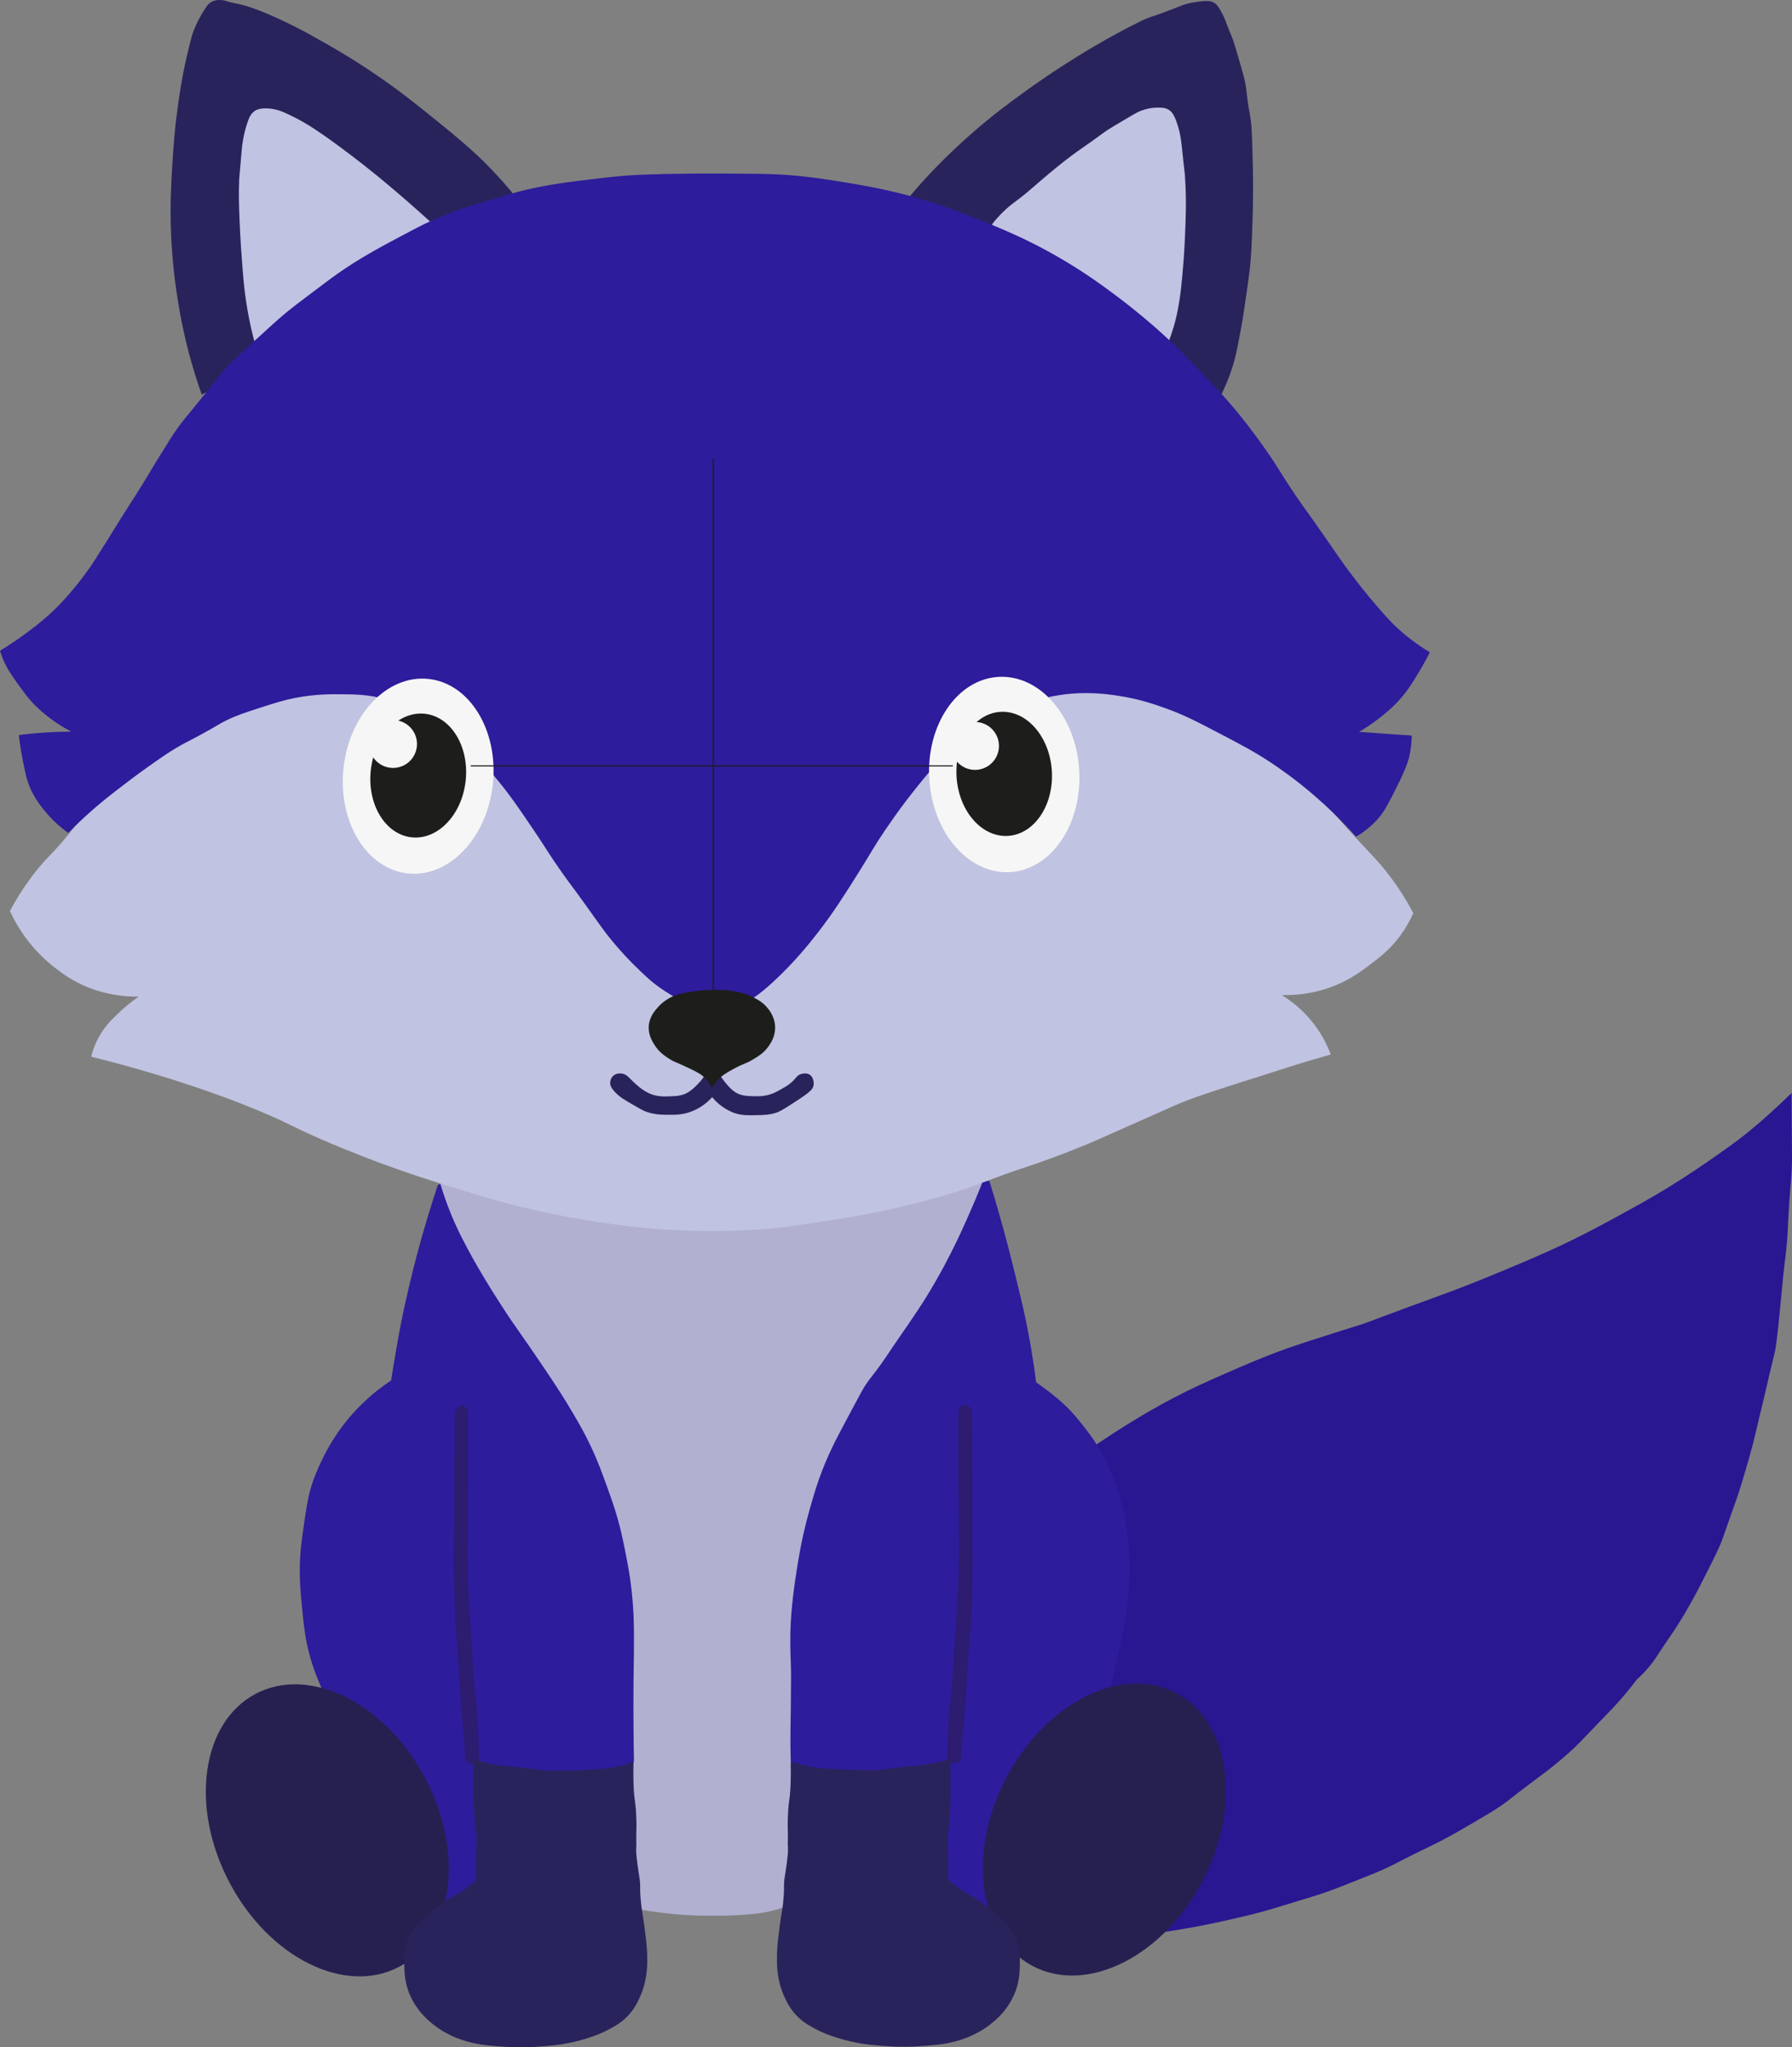 <?xml version="1.0" encoding="UTF-8"?>
<svg id="Ebene_2" data-name="Ebene 2" xmlns="http://www.w3.org/2000/svg" viewBox="0 0 1623.2 1853.35">
  <rect x="0" y="0" width="1623.2" height="1853.35" fill="#808080" stroke="none"/>
  <defs>
    <style>
      .cls-1 {
        fill: #b1b0d1;
      }

      .cls-2 {
        fill: #f6f6f6;
      }

      .cls-3 {
        fill: none;
        stroke: #1d1d1b;
        stroke-miterlimit: 10;
      }

      .cls-4 {
        fill: #29235c;
      }

      .cls-5 {
        fill: #2d1c6f;
      }

      .cls-6 {
        fill: #281791;
      }

      .cls-7 {
        fill: #262051;
      }

      .cls-8 {
        fill: #c0c3e1;
      }

      .cls-9 {
        fill: #2d1c9b;
      }

      .cls-10 {
        fill: #1d1d1b;
      }
    </style>
  </defs>
  <g id="Bluwee">
    <g id="Ohren">
      <path class="cls-4" d="M464.09,174.53c-4.83-5.82-11.82-13.91-20.74-23.09-7.65-7.87-18.92-18.81-45.78-40.5-21.06-17.01-34.67-27.99-55.17-42.07-24.36-16.71-42.75-27-61.63-37.57,0,0-30.89-17.28-56.15-25.43-7.56-2.44-12.49-2.68-19.57-4.89-.89-.28-3.28-1.05-6.46-.98-.97,.02-3.21,.09-5.48,.98-3.62,1.42-5.7,4.32-6.85,6.07-9.54,14.46-12.52,25.63-12.52,25.63-5.52,20.69-8.22,35.8-8.22,35.8-1.64,9.18-3.96,22.34-6.07,40.5-.41,3.55-2.1,18.34-3.33,39.33-1.13,19.36-2.24,38.29-1.17,63.59,.4,9.53,1.45,27.78,4.7,50.67,2.6,18.36,5.57,32.24,6.65,37.17,3.37,15.37,8.49,35.03,16.43,57.52,7.15-3.79,18.34-9.8,31.89-17.41,114.49-64.36,104.41-78.93,158.54-99.46,26.87-10.19,57.12-17.13,79.3-46.43,5.81-7.67,9.47-14.76,11.61-19.43Z"/>
      <path class="cls-8" d="M389.35,200.35c-5.3-4.82-12.44-11.22-21-18.65-8.67-7.52-21.41-18.55-38.61-32.09-4.65-3.66-12.85-10.04-23.35-17.74-12.72-9.33-19.6-13.85-22.17-15.52-4.03-2.62-13.59-8.72-26.35-14.35-2.78-1.22-9.04-3.89-17.22-3.91-5.75-.01-8.32,1.33-9.52,2.09-3.84,2.42-5.42,6.32-6.52,9.39-4.34,12.13-5.38,23.13-5.58,25.34-1.53,17.19-2.29,25.78-2.35,27.1-.61,13.91-.2,24.19,.39,39.13,.11,2.68,.6,14.82,1.86,31.6,1.29,17.15,1.98,26.35,3.72,38.32,1.39,9.55,3.69,22.56,7.7,37.96,12.59-2.83,30.69-7.84,51.26-17.09,26.61-11.96,21.93-15.09,66.26-41.48,26.69-15.89,43.96-24.02,44.61-38.35,.22-4.93-1.59-9.05-3.13-11.74Z"/>
      <path class="cls-4" d="M824.28,177.46c4.32-5.11,10.2-11.86,17.41-19.57,5.56-5.94,19.46-20.5,39.39-37.89,18.36-16.02,33.09-26.79,45.39-35.74,8.42-6.13,29.17-20.97,57.52-38.09,8.62-5.2,25.07-14.92,46.43-25.57,14.55-7.25,5.04-1.8,41.09-16.04,0,0,6.33-2.5,18.52-3.52,3.41-.29,6.76-.36,9.91,1.57,1.54,.94,2.92,2.29,5.35,6.39,3.16,5.34,4.77,9.75,6,13.04,4,10.68,3.5,8.28,5.87,15,1.54,4.35,3.44,10.96,7.17,24,2.43,8.46,2.88,10.22,3.39,12.78,1.14,5.69,1.24,8.59,2.09,15.26,1.14,8.97,1.9,11.19,2.87,17.74,.83,5.58,1.21,10.33,1.7,26.87,.46,15.81,.7,25.14,.65,39.13-.01,3.68-.09,18.97-.91,39.13-.49,11.87-.75,17.98-1.57,26.74-.78,8.35-1.71,14.81-3.52,27.39-1.84,12.74-3,20.97-5.09,32.22-2.99,16.13-4.49,24.19-7.57,33.91-3.5,11.04-7.47,19.79-10.43,25.7-80.58-5.94-138.53-29.97-171.52-46.83-63.34-32.36-83.21-63.05-90-74.74-13.11-22.57-18.06-44.24-20.15-58.89Z"/>
      <path class="cls-8" d="M898.83,202.7c5.84-7.41,11.32-12.54,15.26-15.85,4.46-3.75,6.04-4.43,13.57-10.5,4.24-3.42,4.74-4.01,13.17-11.22,7.75-6.62,11.62-9.92,16.96-14.22,3.35-2.7,8.93-7.18,16.43-12.65,5.92-4.32,5.54-3.79,14.48-10.17,9.11-6.51,9.97-7.4,15-10.7,2.06-1.35,5.77-3.55,13.17-7.96,12.5-7.43,14.45-8.43,17.61-9.52,6.04-2.09,10.49-2.44,13.17-2.48,3.98-.06,7.34-.11,10.57,1.7,3.1,1.73,5.35,4.77,7.96,12.52,3.14,9.34,3.89,16.86,4.57,23.48,2.43,23.74,2.23,18.91,2.61,24.52,1.48,21.77,.72,38.63-.13,57.39-.66,14.63-1.54,24.45-2.35,33.39-.78,8.6-1.44,14.41-2.48,21-.78,4.99-1.66,10.47-3.39,17.48-1.49,6.01-3.53,12.83-6.39,20.22-34.37-8.09-62.4-17.92-83.09-26.22-54.65-21.91-66.15-36.32-71.61-48.52-5.34-11.95-5.69-23.57-5.09-31.7Z"/>
    </g>
    <g id="Body">
      <path class="cls-6" d="M993.78,1307.22c7.22-4.91,16.61-11.11,27.78-18,8.09-5,22.7-13.97,41.87-24,17.4-9.1,30.24-14.72,47.87-22.43,17.65-7.72,32.69-14.3,53.61-21.78,11.83-4.23,25.19-8.47,51.91-16.96,10.48-3.33,19.12-6.03,24.91-7.83,8.96,3.93,22.79,9.51,40.17,14.48,57.91,16.57,81.9,5.47,116.35,13.96,51.12,12.6,100.54,62.25,110.22,113.22,2.47,13.03,.72,17.56-16.43,126.78-3.69,23.46-6.64,42.55-8.48,54.52-7.77,10.34-14.7,18.36-19.7,23.87-3.48,3.84-3.81,4.02-19.17,19.96-14.56,15.1-14.74,15.43-18.13,18.65-8.85,8.4-16.32,14.39-21.65,18.65-6.14,4.9-6.32,4.75-19.17,14.48-18.62,14.08-18.55,14.62-26.09,19.83-6.49,4.48-12.85,8.2-25.57,15.65-9.54,5.59-18.46,10.81-30.65,17.09-8.07,4.15-7.32,3.49-22.57,11.09-16.5,8.22-16.73,8.68-24.39,12.26-7.84,3.67-14.62,6.36-28.17,11.74-14.11,5.6-21.52,8.54-32.22,12.13-3.74,1.25-10.8,3.4-24.91,7.7-13.5,4.11-20.25,6.16-25.3,7.57-11.88,3.3-20.74,5.34-29.87,7.43-18.42,4.23-32.15,6.77-35.09,7.3-10.59,1.94-19.76,3.38-27,4.43-44.13-16.26-88.26-32.52-132.39-48.78-2.61-74.61-5.22-149.22-7.83-223.83,26.7-56.39,53.39-112.78,80.09-169.17Z"/>
      <path class="cls-9" d="M896.22,1069.18c5.27,17.04,9.51,31.88,12.78,43.83,5.04,18.37,8.48,32.42,10.96,42.52,4.06,16.57,6.65,27.16,9.39,40.43,2.86,13.85,6.32,32.66,9.2,55.43,2.94,2.01,6.94,4.84,11.54,8.41,4.4,3.42,9.99,7.75,16.24,13.89,6.18,6.06,10.09,11.02,14.67,16.83,4.19,5.31,8.98,11.38,14.28,20.15,5.93,9.81,9.37,17.83,11.35,22.5,1.4,3.29,5.8,13.92,9.59,28.57,1.11,4.29,3.54,14.24,5.22,27.39,.53,4.16,2.72,22.24,1.17,47.48-1.2,19.54-4.04,33.76-7.7,52.04-3.19,15.93-6.49,29.07-9,38.35-5.17,6.15-12.1,14.55-20.02,24.72-6.85,8.79-24.84,32.24-47.35,67.3-16.62,25.89-24.93,38.83-27,45.59-8.1,26.41-.56,39.29-11.35,66.91-6.81,17.44-11.08,28.38-20.15,32.28-30.53,13.14-65.98-74.6-154.17-110.02-11.36-4.56-77.43-31.1-143.48-7.3-35.52,12.79-100.57,50.78-149.74,88.7-8.13,6.27-24.09,18.91-42.78,16.17-23.3-3.41-37.56-28.74-44.87-41.74-18.77-33.36-5.53-40.7-24.52-88.7-8.72-22.04-16.91-34.14-24-63.13-3.11-12.71-4.72-23.42-5.61-30.65-2.76-6.03-6.6-15.29-9.91-27-4.61-16.31-5.89-29.32-7.57-47.09-1.25-13.28-2.08-22.12-1.83-34.7,.29-14.22,1.79-24.63,4.43-42.91,2.54-17.55,4.28-23.95,4.96-26.35,3.34-11.84,7.36-20.42,10.04-26.09,7.03-14.84,14.26-25.18,16.7-28.57,4.42-6.16,11.35-14.98,21.13-24.39,9.03-8.69,17.85-15.34,25.43-20.35,1.1-6.96,2.63-16.37,4.57-27.52,1.72-9.91,2.89-16.63,4.7-25.7,2.57-12.92,4.84-22.62,6.78-30.91,3.69-15.71,6.83-27.57,7.83-31.3,1.49-5.59,4.8-17.8,9.52-33.39,3.26-10.75,6.29-20.16,8.87-27.91,9.78-5.74,19.57-11.48,29.35-17.22,41.04-1.17,82.09-2.35,123.13-3.52h217.17c43.35,5.65,86.7,11.3,130.04,16.96Z"/>
      <path class="cls-1" d="M889.63,1071c-4.92,12.33-9.49,22.94-13.3,31.5-3.6,8.07-8.25,18.46-15.07,31.89-4.57,9.01-8.22,15.64-9.2,17.41-7.57,13.71-13.84,23.66-15.46,26.22-3.56,5.61-6.81,10.39-13.3,19.96-5.44,8-5.9,8.52-12.91,18.78-8.75,12.82-8.47,12.68-12.13,17.8-7.95,11.15-8.99,11.43-13.7,18.39-2.59,3.83-3.74,5.91-13.11,23.48-8.96,16.8-13.47,25.27-15.26,28.96-3.61,7.46-7.39,15.29-11.54,26.02-4.33,11.2-6.84,19.78-9.59,29.15-4.1,14.01-6.55,24.72-7.24,27.78-2.77,12.3-4.34,21.77-5.67,29.93-1.78,10.86-2.82,19.02-3.13,21.52-.79,6.33-2.12,17.08-2.74,29.15-.3,5.82-.38,10.94-.39,11.74-.02,1.22-.06,4.73,0,9.78,.09,7.13,.34,12.49,.39,13.7,.41,9.36,.27,21.21,0,44.41-.19,15.83-.4,22.96-.2,36.78,.06,4.12,.14,7.51,.2,9.78,3.85,7.83,7.7,15.65,11.54,23.48,1.24,16.89,2.48,33.78,3.72,50.67-1.17,10.63-2.35,21.26-3.52,31.89-5.53,18.12-15.35,23.78-18.78,25.43-3.07,1.48-6.08,2.21-11.54,3.52-5.89,1.42-11.79,2.34-22.89,3.13-5.02,.36-14.9,.97-28.57,.98-6.41,0-15.18,0-26.8-.78-9.7-.65-16.75-1.53-21.72-2.15-10.2-1.28-15.3-1.93-16.63-2.74-7.31-4.47-8.56-18.17-10.76-45.39-.33-4.1-1.17-14.49-2.35-29.35,.59-12.85,1.17-25.7,1.76-38.54,1.5-7.17,3-14.35,4.5-21.52-.14-7.59-.3-18.13-.39-30.72-.08-11.58-.17-24.27,0-40.7,.16-15.38,.45-24.32,.39-42.46-.02-6.18-.08-11.34-.39-18-.51-10.75-1.42-19.59-2.15-25.63-1.47-12.1-3.2-20.94-5.09-30.52-1.85-9.39-3.5-17.72-6.46-28.57-3.06-11.2-5.88-19.1-9.78-29.93-5.05-14.01-8.99-24.96-15.65-38.93-5.5-11.54-10.26-19.68-16.04-29.54-7.55-12.86-14.06-22.87-24.07-37.76-23.81-35.45-25.45-36.15-39.72-58.11-13.99-21.54-22.29-36.07-26.61-43.83-11.81-21.2-16.94-33.09-19.57-39.52-4.63-11.32-7.83-21.12-9.98-28.37,23.48-10.63,46.96-21.26,70.43-31.89,54.78-.39,109.57-.78,164.35-1.17h178.43c25.89,10.96,51.78,21.91,77.67,32.87Z"/>
      <path class="cls-5" d="M429.26,1596.92c.77-.14,2.57-.46,3.65-1.96,.7-.98,.95-2.03,.91-3.39-.01-.61-.04-1.6-.07-2.8-.12-5.09-.19-8.84-.2-9.26-.1-4.86-.53-14.9-.98-22.11-.75-12.08-1.56-16.34-2.74-28.76-1-10.47-.59-9.19-2.35-35.8-1.49-22.56-1.86-24.66-2.74-40.6-.88-15.99-1.11-24.68-1.17-27.49-.19-8.15-.2-14.15-.2-25.83,0-6.48,.03-13.55,.2-30.72,.25-26.07,.32-23.36,.39-35.8,.09-15.4,.03-28.91,0-37.17-.03-6.75-.07-12.44-.1-16.63-.02-1.97-2.48-6.07-5.67-6.26-2.42-.14-4.98,2.07-6.36,5.48-.06,4.62-.13,10.65-.2,17.71-.03,2.62-.12,12.83-.2,26.8-.06,11.92-.09,22.12-.1,29.84-.02,20.2,.06,19.34,0,31.21-.07,14.57-.21,16.5-.2,28.37,0,6.45,.01,13.85,.2,23.28,.18,9.31,.56,21.74,1.37,36.1,.91,16.06,1.24,14.68,2.74,36.98,1.54,22.91,1.06,22.42,2.35,37.57,.81,9.56,1.8,19.14,2.45,28.37,.08,1.14,.52,7.47,1.17,16.04,.08,1.08,.15,1.96,.2,2.54,.21,.51,1.16,2.71,3.62,3.82,1.78,.8,3.41,.6,4.01,.49Z"/>
      <path class="cls-5" d="M862.7,1596.21c-.77-.14-2.57-.46-3.65-1.96-.7-.98-.95-2.03-.91-3.39,.01-.61,.04-1.6,.07-2.8,.12-5.09,.19-8.84,.2-9.26,.09-4.86,.53-14.9,.98-22.11,.75-12.08,1.56-16.34,2.74-28.76,1-10.47,.59-9.19,2.35-35.8,1.49-22.56,1.86-24.66,2.74-40.6,.88-15.99,1.11-24.68,1.17-27.49,.19-8.15,.2-14.15,.2-25.83,0-6.48-.03-13.55-.2-30.72-.25-26.07-.32-23.36-.39-35.8-.09-15.4-.03-28.91,0-37.17,.03-6.75,.07-12.44,.1-16.63,.02-1.97,2.48-6.07,5.67-6.26,2.42-.14,4.98,2.07,6.36,5.48,.06,4.62,.13,10.65,.2,17.71,.03,2.62,.12,12.83,.2,26.8,.06,11.92,.09,22.12,.1,29.84,.02,20.2-.06,19.34,0,31.21,.07,14.57,.21,16.5,.2,28.37,0,6.45-.01,13.85-.2,23.28-.18,9.31-.56,21.74-1.37,36.1-.91,16.06-1.24,14.68-2.74,36.98-1.54,22.91-1.06,22.42-2.35,37.57-.81,9.56-1.8,19.14-2.45,28.37-.08,1.14-.52,7.47-1.17,16.04-.08,1.08-.15,1.96-.2,2.54-.21,.51-1.16,2.71-3.62,3.82-1.78,.8-3.41,.6-4.01,.49Z"/>
      <ellipse class="cls-7" cx="296.48" cy="1656.92" rx="100.44" ry="139.6" transform="translate(-734.6 326.45) rotate(-27.63)"/>
      <ellipse class="cls-7" cx="1000.35" cy="1656.18" rx="139.6" ry="100.44" transform="translate(-930.88 1774.38) rotate(-62.37)"/>
      <path class="cls-4" d="M716.48,1594.57c3.37,1.14,8.35,2.69,14.48,4.04,11.57,2.56,21.22,2.92,40.04,3.52,11.98,.38,18.12,.56,25.57,0,6.17-.47,6.2-.82,19.7-2.35,15.37-1.74,17.22-1.5,24.39-2.74,4.79-.83,11.74-2.28,20.09-4.96,.19,8.2,.25,15.13,.26,20.35,.03,11.9-.17,18.77-.26,21.52-.28,8.6-.62,12.51-.78,14.22-.53,5.66-1.25,10.35-1.83,13.7,.17,4.65,.35,9.3,.52,13.96l.13,25.57c2.74,2.47,6.97,6.03,12.52,9.78,6.8,4.59,8.17,4.46,14.74,8.87,5.94,3.99,9.95,7.56,16.57,13.43,6.13,5.45,9.19,8.17,11.28,10.86,2.28,2.94,7.65,10.02,9.39,20.45,.45,2.7,.46,4.8,.49,9,.05,8.47,.11,17.37-3.55,27.78-.86,2.44-2.85,7.59-6.65,13.43-3.52,5.41-6.98,8.92-9.07,11.02-1.53,1.54-6.22,6.13-13.4,10.76-1.71,1.11-7.24,4.58-15.16,7.73-7.38,2.93-13.3,4.17-17.32,4.99-6.67,1.36-11.49,1.75-20.25,2.45-4.5,.36-10.58,.83-18.68,.88-9.49,.06-16.65-.5-21.42-.88-6.73-.54-12.36-.99-19.96-2.35-10.25-1.83-17.79-4.2-20.25-4.99-5.61-1.81-11.66-3.76-19.08-7.73-5.98-3.2-11.64-6.22-17.41-12.23-6.47-6.73-9.51-13.48-11.54-18.1-4.23-9.63-5.26-17.81-5.77-22.11-.64-5.39-.57-9.32-.49-14.38,.07-4.29,.35-10.31,2.35-25.43,1.89-14.28,2.19-13.03,3.13-21.52,1.82-16.44-.03-14.58,1.76-25.34,0,0,3.08-18.5,2.74-24.26-.02-.25-.12-1.86-.15-4.06-.03-2.04,.03-3.54,.05-4.16,.12-3.69-.04-6.73-.1-9.29-.13-5.23,.04-11.97,.39-17.32,.6-9.19,1.37-8.92,1.96-18.98,.08-1.41,.34-6.08,.39-12.23,.03-3.65-.02-6.83-.1-9.39,.1-1.17,.2-2.35,.29-3.52Z"/>
      <path class="cls-4" d="M573.53,1595.08c-3.37,1.14-8.35,2.69-14.48,4.04-11.57,2.56-21.22,2.92-40.04,3.52-11.98,.38-18.12,.56-25.57,0-6.17-.47-6.2-.82-19.7-2.35-15.37-1.74-17.22-1.5-24.39-2.74-4.79-.83-11.74-2.28-20.09-4.96-.19,8.2-.25,15.13-.26,20.35-.03,11.9,.17,18.77,.26,21.52,.28,8.6,.62,12.51,.78,14.22,.53,5.66,1.25,10.35,1.83,13.7-.17,4.65-.35,9.3-.52,13.96l-.13,25.57c-2.74,2.47-6.97,6.03-12.52,9.78-6.8,4.59-8.17,4.46-14.74,8.87-5.94,3.99-9.95,7.56-16.57,13.43-6.13,5.45-9.19,8.17-11.28,10.86-2.28,2.94-7.65,10.02-9.39,20.45-.45,2.7-.46,4.8-.49,9-.05,8.47-.11,17.37,3.55,27.78,.86,2.44,2.85,7.59,6.65,13.43,3.52,5.41,6.98,8.92,9.07,11.02,1.53,1.54,6.22,6.13,13.4,10.76,1.71,1.11,7.24,4.58,15.16,7.73,7.38,2.93,13.3,4.17,17.32,4.99,6.67,1.36,11.49,1.75,20.25,2.45,4.5,.36,10.58,.83,18.68,.88,9.49,.06,16.65-.5,21.42-.88,6.73-.54,12.36-.99,19.96-2.35,10.25-1.83,17.79-4.2,20.25-4.99,5.61-1.81,11.66-3.76,19.08-7.73,5.98-3.2,11.64-6.22,17.41-12.23,6.47-6.73,9.51-13.48,11.54-18.1,4.23-9.63,5.26-17.81,5.77-22.11,.64-5.39,.57-9.32,.49-14.38-.07-4.29-.35-10.31-2.35-25.43-1.89-14.28-2.19-13.03-3.13-21.52-1.82-16.44,.03-14.58-1.76-25.34,0,0-3.08-18.5-2.74-24.26,.02-.25,.12-1.86,.15-4.06,.03-2.04-.03-3.54-.05-4.16-.12-3.69,.04-6.73,.1-9.29,.13-5.23-.04-11.97-.39-17.32-.6-9.19-1.37-8.92-1.96-18.98-.08-1.41-.34-6.08-.39-12.23-.03-3.65,.02-6.83,.1-9.39-.1-1.17-.2-2.35-.29-3.52Z"/>
      <path class="cls-6" d="M1235.87,1198.11c14.77-5.62,28.92-10.9,42.39-15.85,20.29-7.45,26.71-9.63,40.83-15,18.74-7.13,32.73-12.96,42-16.83,22.45-9.36,40.36-16.83,63.52-28.17,17.27-8.46,30.08-15.46,43.57-22.83,15.11-8.26,27-14.75,42.91-24.52,19.33-11.87,33.46-21.73,43.04-28.43,11.8-8.26,19.06-13.36,28.83-21.26,10.8-8.73,19.63-16.8,24.91-21.65,6.19-5.68,11.29-10.58,15-14.22,0,6.65,.04,17.41,.13,30.78,.17,23.5,.35,27.75,0,37.43-.47,12.82-.98,10.43-2.48,33.91-1.45,22.62-.99,25.09-2.48,39.39-.95,9.15-1.35,10.28-2.74,23.61-.72,6.9-.74,7.87-2.35,24.52-1.36,14.11-1.84,18.66-2.22,22.04-1.12,10.12-1.68,15.18-2.48,19.7-.95,5.33-1.27,5.68-4.96,21.26-2.19,9.24-2.15,9.45-4.57,19.7-2.03,8.64-2.33,9.62-5.22,21.65-4.48,18.67-3.97,17.07-5.48,22.96-2.5,9.71-4.65,16.98-7.3,25.96-2.54,8.59-4.2,14.18-6.78,21.91-2.01,6-2.5,7.08-6.91,19.57-6.48,18.32-5.63,16.56-7.3,20.87-2.77,7.13-6.45,14.46-13.7,28.83-5.58,11.07-8.4,16.67-12.91,24.78-3.2,5.77-8.08,14.5-15.13,25.43-4.6,7.13-3.9,5.55-12.39,18.39-5.11,7.73-6.83,10.52-10.17,14.74-4.66,5.88-9.07,10.23-12.13,13.04-1.54-5.5-3.43-12.63-5.35-21-.91-3.95-3.85-17.03-6.52-34.57-1.21-7.92-2.11-16.15-3.91-32.61-1.44-13.13-1.61-16.17-1.57-20.09,.05-3.91,.28-5.81,2.48-24.13,2.06-17.19,2.21-18.42,2.74-21.65,1.05-6.42,2.19-13.22,4.7-21.91,1.65-5.72,3.36-10.43,4.7-13.83-1.73,1.32-4.33,3.25-7.57,5.48-4.88,3.36-8.32,5.41-13.57,8.61-4.97,3.03-8.36,5.15-15.13,9.39-13.71,8.58-12.8,8.37-18.39,11.61-8.05,4.66-14.58,7.78-18.52,9.65-2.29,1.09-8.59,4.04-17.09,7.43-14.99,5.99-26.7,9.3-29.35,10.04-6.88,1.92-13.41,3.75-22.57,5.22-10.55,1.69-18.9,2-25.17,2.22-7.9,.27-14.62,.11-19.7-.13,1-3.18,2.73-8.15,5.48-13.96,5.25-11.09,8.89-13.95,14.87-25.57,4.27-8.31,2.76-7.52,7.7-17.61,2.05-4.19,4.01-7.8,13.3-23.22,3.92-6.51,5.89-9.7,13.43-22.04,12.57-20.55,13.8-22.6,17.09-27,4.4-5.88,10.34-13.11,12-15.13,3.37-4.1,6.25-7.48,8.35-9.91-3.66-.09-9.64-.24-17.09-.39-12.91-.27-14.35-.24-17.87-.59-6.89-.69-11.75-1.84-20.74-3.98-4.02-.96-10.51-2.51-18.91-5.22-4.33-1.39-11.89-3.97-21.13-7.96-7.32-3.16-6.18-3.1-21.39-10.3-10.82-5.13-13.19-6.01-18.39-9-6.31-3.63-11.18-7.14-14.35-9.59Z"/>
    </g>
    <g id="Kopf">
      <path class="cls-8" d="M63.2,753.85c8.88-11.19,22.06-27.69,38.15-47.54,55.98-69.05,83.97-103.57,98.09-117.39,18.56-18.18,54.69-43.52,253.04-44.87,138.69-.94,198.51,10.92,336,15.13,88.35,2.7,138.31-25.87,214.43-1.57,36.06,11.51,83.93,26.8,120.52,69.39,20.65,24.04,40.7,60.26,74.61,98.09,23.83,26.59,29.09,32.28,29.09,32.28,16.28,17.64,21.24,22.32,28.96,32.09,7.04,8.92,15.68,21.2,24.07,37.17-2.45,5.55-6.38,13.18-12.52,21.33-8.49,11.26-17,17.89-24.26,23.48-9.54,7.33-21.31,16.38-39.33,22.7-9.07,3.18-23.95,7.14-43.04,6.65,4.56,2.77,10.35,6.77,16.43,12.33,5.69,5.19,12.26,12.33,18.2,21.72,3.07,4.86,6.7,11.48,9.78,19.76-5.68,1.59-14.32,4.05-24.85,7.24-9.92,3.01-14.64,4.58-30.91,9.78-26.13,8.35-24.94,7.8-37.57,11.93-16.93,5.54-25.4,8.31-35.02,11.93-9.34,3.51-13.37,5.38-41.67,18-43.11,19.23-48.55,21.5-54.39,23.87-7.09,2.87-20.58,8.32-38.54,14.67-13.66,4.83-15.52,5.1-30.91,10.57-20.1,7.14-21.58,8.33-35.61,13.11-15.09,5.14-26.7,8.29-36.59,10.96-4.7,1.27-22.17,5.93-45.98,10.76-18.11,3.68-31.28,5.71-50.09,8.61-19.92,3.07-29.88,4.61-43.04,5.87-19.01,1.82-33.5,2.15-42.85,2.35-22.55,.47-41.31-.33-54.39-1.17-23.38-1.5-40.79-3.92-53.22-5.67-34.3-4.84-60.77-10.8-72.98-13.7-24.5-5.81-41.83-11.17-67.7-19.17-16.67-5.16-35.56-11.03-60.46-20.15-29.19-10.7-51.16-20.18-58.7-23.48-27.26-11.92-26.02-12.83-50.09-23.09-26.26-11.19-47.46-18.5-60.26-22.89-20.2-6.92-35.76-11.53-45.78-14.48-19.79-5.83-37.17-10.4-51.26-13.89,2.28-9.05,5.76-16,8.8-20.93,5.01-8.12,10.37-13.21,16.43-18.98,4.67-4.44,10.57-9.47,17.8-14.48-4.95,.07-11.3-.14-18.59-1.17-13.03-1.84-22.66-5.38-26.41-6.85-14.85-5.82-24.69-13.33-30.72-18-11.42-8.86-19.08-17.64-23.28-22.89-8.43-10.54-13.98-20.66-17.61-28.57,5.67-10.72,11.25-19.23,15.65-25.43,3.65-5.14,8.46-11.91,15.85-19.96,5.1-5.56,9.77-9.92,17.41-18.98,2.27-2.69,4.09-4.95,5.28-6.46Z"/>
      <path class="cls-9" d="M652.5,157.11c-18.57-.08-33.82,.05-49.3,.39-25.37,.56-35.08,1.36-39.72,1.76-8.56,.74-15.64,1.58-28.57,3.13-10.92,1.31-16.38,1.95-23.09,2.93-8.9,1.31-20.77,3.08-35.22,6.46-7.64,1.79-15.92,4.26-32.48,9.2-15.45,4.61-23.34,6.98-31.5,9.98-13.77,5.07-23.94,9.81-27.59,11.54-4.83,2.29-10.39,5.25-21.52,11.15-12.19,6.47-18.29,9.71-25.24,13.7-6,3.44-14.9,8.58-25.83,15.85-8.47,5.64-15.23,10.74-28.76,20.93-12.41,9.35-18.61,14.03-24.85,19.17-6.84,5.64-14.63,12.77-29.93,26.8-12.85,11.79-19.35,17.76-22.89,21.52-6.46,6.87-6.75,8.03-23.28,28.57-15.98,19.85-17.15,20.56-22.89,28.76-3.71,5.3-7.63,11.62-15.46,24.26-8.77,14.16-8.81,14.74-16.43,27-7.45,11.98-7.81,12.06-17.41,27.39-5.45,8.7-5.39,8.76-13.11,21.13-11.72,18.78-14.16,22.32-15.65,24.46-7.02,10.03-12.9,17.17-15.07,19.76-3.76,4.5-9.19,10.97-17.02,18.59-9.38,9.13-17.28,15.1-24.26,20.35-6.6,4.96-15.11,10.94-25.43,17.22,1.01,3.22,2.6,7.67,5.09,12.72,1.33,2.7,3.7,7.15,10.57,16.63,6.44,8.9,9.67,13.35,14.48,18.39,1.61,1.69,8.69,9,19.76,16.63,5.61,3.87,10.68,6.74,14.67,8.8-7.25,.04-14.9,.28-22.89,.78-8.68,.55-16.91,1.36-24.65,2.35,1.25,10.53,2.83,19.19,4.11,25.43,2.08,10.12,3.17,15.31,5.67,21.33,4.03,9.69,9.09,16.13,12.91,20.93,4.58,5.75,11.72,13.51,22.11,20.93,3.87-3.97,9.67-9.76,17.02-16.43,11.94-10.84,21.49-18.17,34.04-27.78,11.75-9,20.9-15.52,27-19.76,7.94-5.52,12.65-8.79,19.57-12.91,7.62-4.55,9.48-5.1,22.11-11.93,17.48-9.46,16.02-9.53,23.87-13.3,9.43-4.54,16.49-6.81,29.93-11.15,14.11-4.55,21.17-6.83,31.11-8.8,18.08-3.59,32.33-3.57,40.5-3.52,14.51,.09,26.77,.17,42.26,4.5,14.63,4.09,24.48,9.82,37.17,17.22,18.48,10.76,31.12,21.53,36.39,26.22,12.3,10.92,20.08,20.31,28.96,31.11,10.43,12.69,17,22.35,30.13,41.67,14.33,21.08,14.53,22.83,27,40.5,7.7,10.92,6.63,8.84,21.13,28.96,14.21,19.71,16.25,23.1,23.28,31.7,10.31,12.59,18.82,21.04,21.72,23.87,9.58,9.36,16.27,15.91,26.8,22.7,8.92,5.75,18.23,11.75,32.09,14.48,4.77,.94,20.08,3.77,37.37-2.15,3.77-1.29,13.96-5.17,36.98-27.98,11.79-11.68,22.25-23.69,32.67-37.17,14.23-18.41,23.93-33.82,36.39-53.61,12.35-19.62,13.89-23.45,24.65-39.33,11.09-16.36,20.08-27.95,23.48-32.28,7.45-9.5,16.35-20.78,29.35-34.24,13.82-14.31,20.81-21.55,32.67-29.15,12.07-7.73,22.35-11.46,34.43-15.85,10.78-3.91,23.22-8.43,40.3-10.76,22.61-3.09,40.31-.57,50.67,.98,18.63,2.79,32.14,7.5,42.46,11.15,16.96,6.01,28.46,12.03,51.46,24.07,18.28,9.57,29.54,15.46,44.61,25.43,6.59,4.36,21.44,14.48,38.93,29.54,11.39,9.81,24.45,22.17,37.96,37.37,5.16-2.98,12.52-7.97,19.57-15.85,6.19-6.92,10.06-14.66,17.8-30.13,8.34-16.66,10.08-23.36,10.76-26.22,1.86-7.86,2.3-14.62,2.35-19.37-6.88-.44-13.8-.89-20.74-1.37-9.05-.62-18.05-1.28-27-1.96,5.12-2.96,11.65-7.12,18.78-12.72,4.95-3.89,11.81-9.33,19.17-17.8,6.37-7.34,10.13-13.5,15.85-22.89,4.52-7.43,7.97-13.86,10.37-18.59-13.02-7.8-22.57-15.67-28.96-21.52-7.98-7.31-13.25-13.52-22.89-24.85-2.87-3.37-10.47-12.4-20.54-25.83-8.2-10.93-10.51-14.73-24.26-34.43-17.07-24.46-15.61-21.59-24.46-34.63-14.72-21.69-14.37-23.12-26.61-40.7-13.52-19.41-24.37-32.62-27-35.8-10.09-12.2-17.86-20.41-28.57-31.7-12.98-13.7-24.62-25.97-41.48-41.09-6.72-6.02-20.41-18-38.93-31.89-11.08-8.31-29.15-21.76-54.39-36.2-26.52-15.17-47.89-23.96-66.91-31.7-15.66-6.37-35.17-14.24-62.02-21.72-25.56-7.12-45.57-10.49-62.61-13.3-15.79-2.61-33.34-5.48-56.74-7.04-11.76-.78-26.62-.85-56.35-.98Z"/>
    </g>
    <g id="Augen_v1" data-name="Augen v1">
      <g id="Auge_rechts" data-name="Auge rechts">
        <ellipse class="cls-2" cx="909.64" cy="701.14" rx="68.03" ry="88.53" transform="translate(-41.21 56.99) rotate(-3.51)"/>
        <ellipse class="cls-10" cx="909.6" cy="700.56" rx="43.23" ry="56.25" transform="translate(-41.17 56.99) rotate(-3.51)"/>
        <circle class="cls-2" cx="883.18" cy="675.25" r="21.68"/>
      </g>
      <g id="Auge_links" data-name="Auge links">
        <ellipse class="cls-2" cx="378.75" cy="702.59" rx="88.53" ry="68.03" transform="translate(-359.77 1005.36) rotate(-83.96)"/>
        <ellipse class="cls-10" cx="378.8" cy="702" rx="56.25" ry="43.23" transform="translate(-359.14 1004.89) rotate(-83.96)"/>
        <circle class="cls-2" cx="356.03" cy="673.49" r="21.68"/>
      </g>
      <line class="cls-3" x1="426.39" y1="693.27" x2="863.09" y2="693.27"/>
      <line class="cls-3" x1="646.04" y1="898.31" x2="646.04" y2="415.18"/>
    </g>
    <g id="Schnauze">
      <path class="cls-4" d="M637.7,974.61c-1.24,1.74-3.06,4.11-5.54,6.68-2.55,2.64-5.6,5.76-9.78,8.02-5.01,2.71-9.54,2.9-15.16,3.13-5.6,.23-11.89,.49-18.68-2.45-6.7-2.89-12.25-8.18-14.97-10.76-4.13-3.93-6-6.7-10.08-7.34-.71-.11-5.12-.83-8.22,2.15-2.81,2.7-2.59,6.56-2.54,7.14,.06,.86,.43,4.1,6.65,9.68,2.97,2.67,5.74,4.44,12.62,8.41,6.8,3.93,10.2,5.89,12.13,6.65,7.75,3.07,14.4,3.15,20.25,3.23,6.44,.08,12.95,.17,20.74-2.54,9.46-3.3,16-9.05,19.96-13.4,2.01,2.45,5.07,5.68,9.39,8.71,5.11,3.58,9.61,5.21,10.66,5.58,6.38,2.24,11.5,2.19,18.98,2.05,7.98-.15,13.06-.24,19.47-2.45,3.37-1.16,7.64-3.88,16.04-9.29,14.55-9.37,16.62-11.8,17.22-15.07,.57-3.14-.13-7.51-3.13-9.68-3.62-2.61-8.59-.6-9.1-.39-2.94,1.24-3.28,2.96-6.85,6.36-3.04,2.9-5.71,4.42-9.78,6.75-3.97,2.27-7.39,4.22-12.33,5.48-4.78,1.22-8.55,1.16-12.13,1.08-6.87-.16-11.75-.27-16.83-3.23-3.85-2.24-6.51-5.36-9.2-8.51-2-2.34-3.48-4.48-4.5-6.07-5.1,.02-10.2,.04-15.29,.07Z"/>
      <path class="cls-10" d="M645.85,896.09c-3.12,.02-10.71,.19-20.35,1.76-6.58,1.07-9.86,1.61-14.09,3.33-3.02,1.23-9.25,3.85-14.87,9.98-3.01,3.29-8.46,9.23-8.9,18.1-.37,7.34,2.89,12.81,4.7,15.85,4.37,7.34,10.36,11.19,14.67,13.89,4.43,2.78,3.96,1.63,18.59,8.71,6.55,3.17,9.74,4.89,13.01,8.22,3.17,3.21,5.05,6.54,6.16,8.9,1.43-2.39,3.74-5.71,7.24-9,1.95-1.83,4.79-4.13,12.62-8.32,9.79-5.23,10.4-4.32,16.53-7.92,5.39-3.17,10.29-6.05,14.48-11.74,1.98-2.69,6.59-8.96,6.46-17.9-.15-10.07-6.21-16.78-8.02-18.78-3.81-4.22-7.85-6.31-11.54-8.22-5.97-3.09-11.01-4.22-14.97-5.09-8.52-1.86-15.09-1.81-21.72-1.76Z"/>
    </g>
  </g>
</svg>